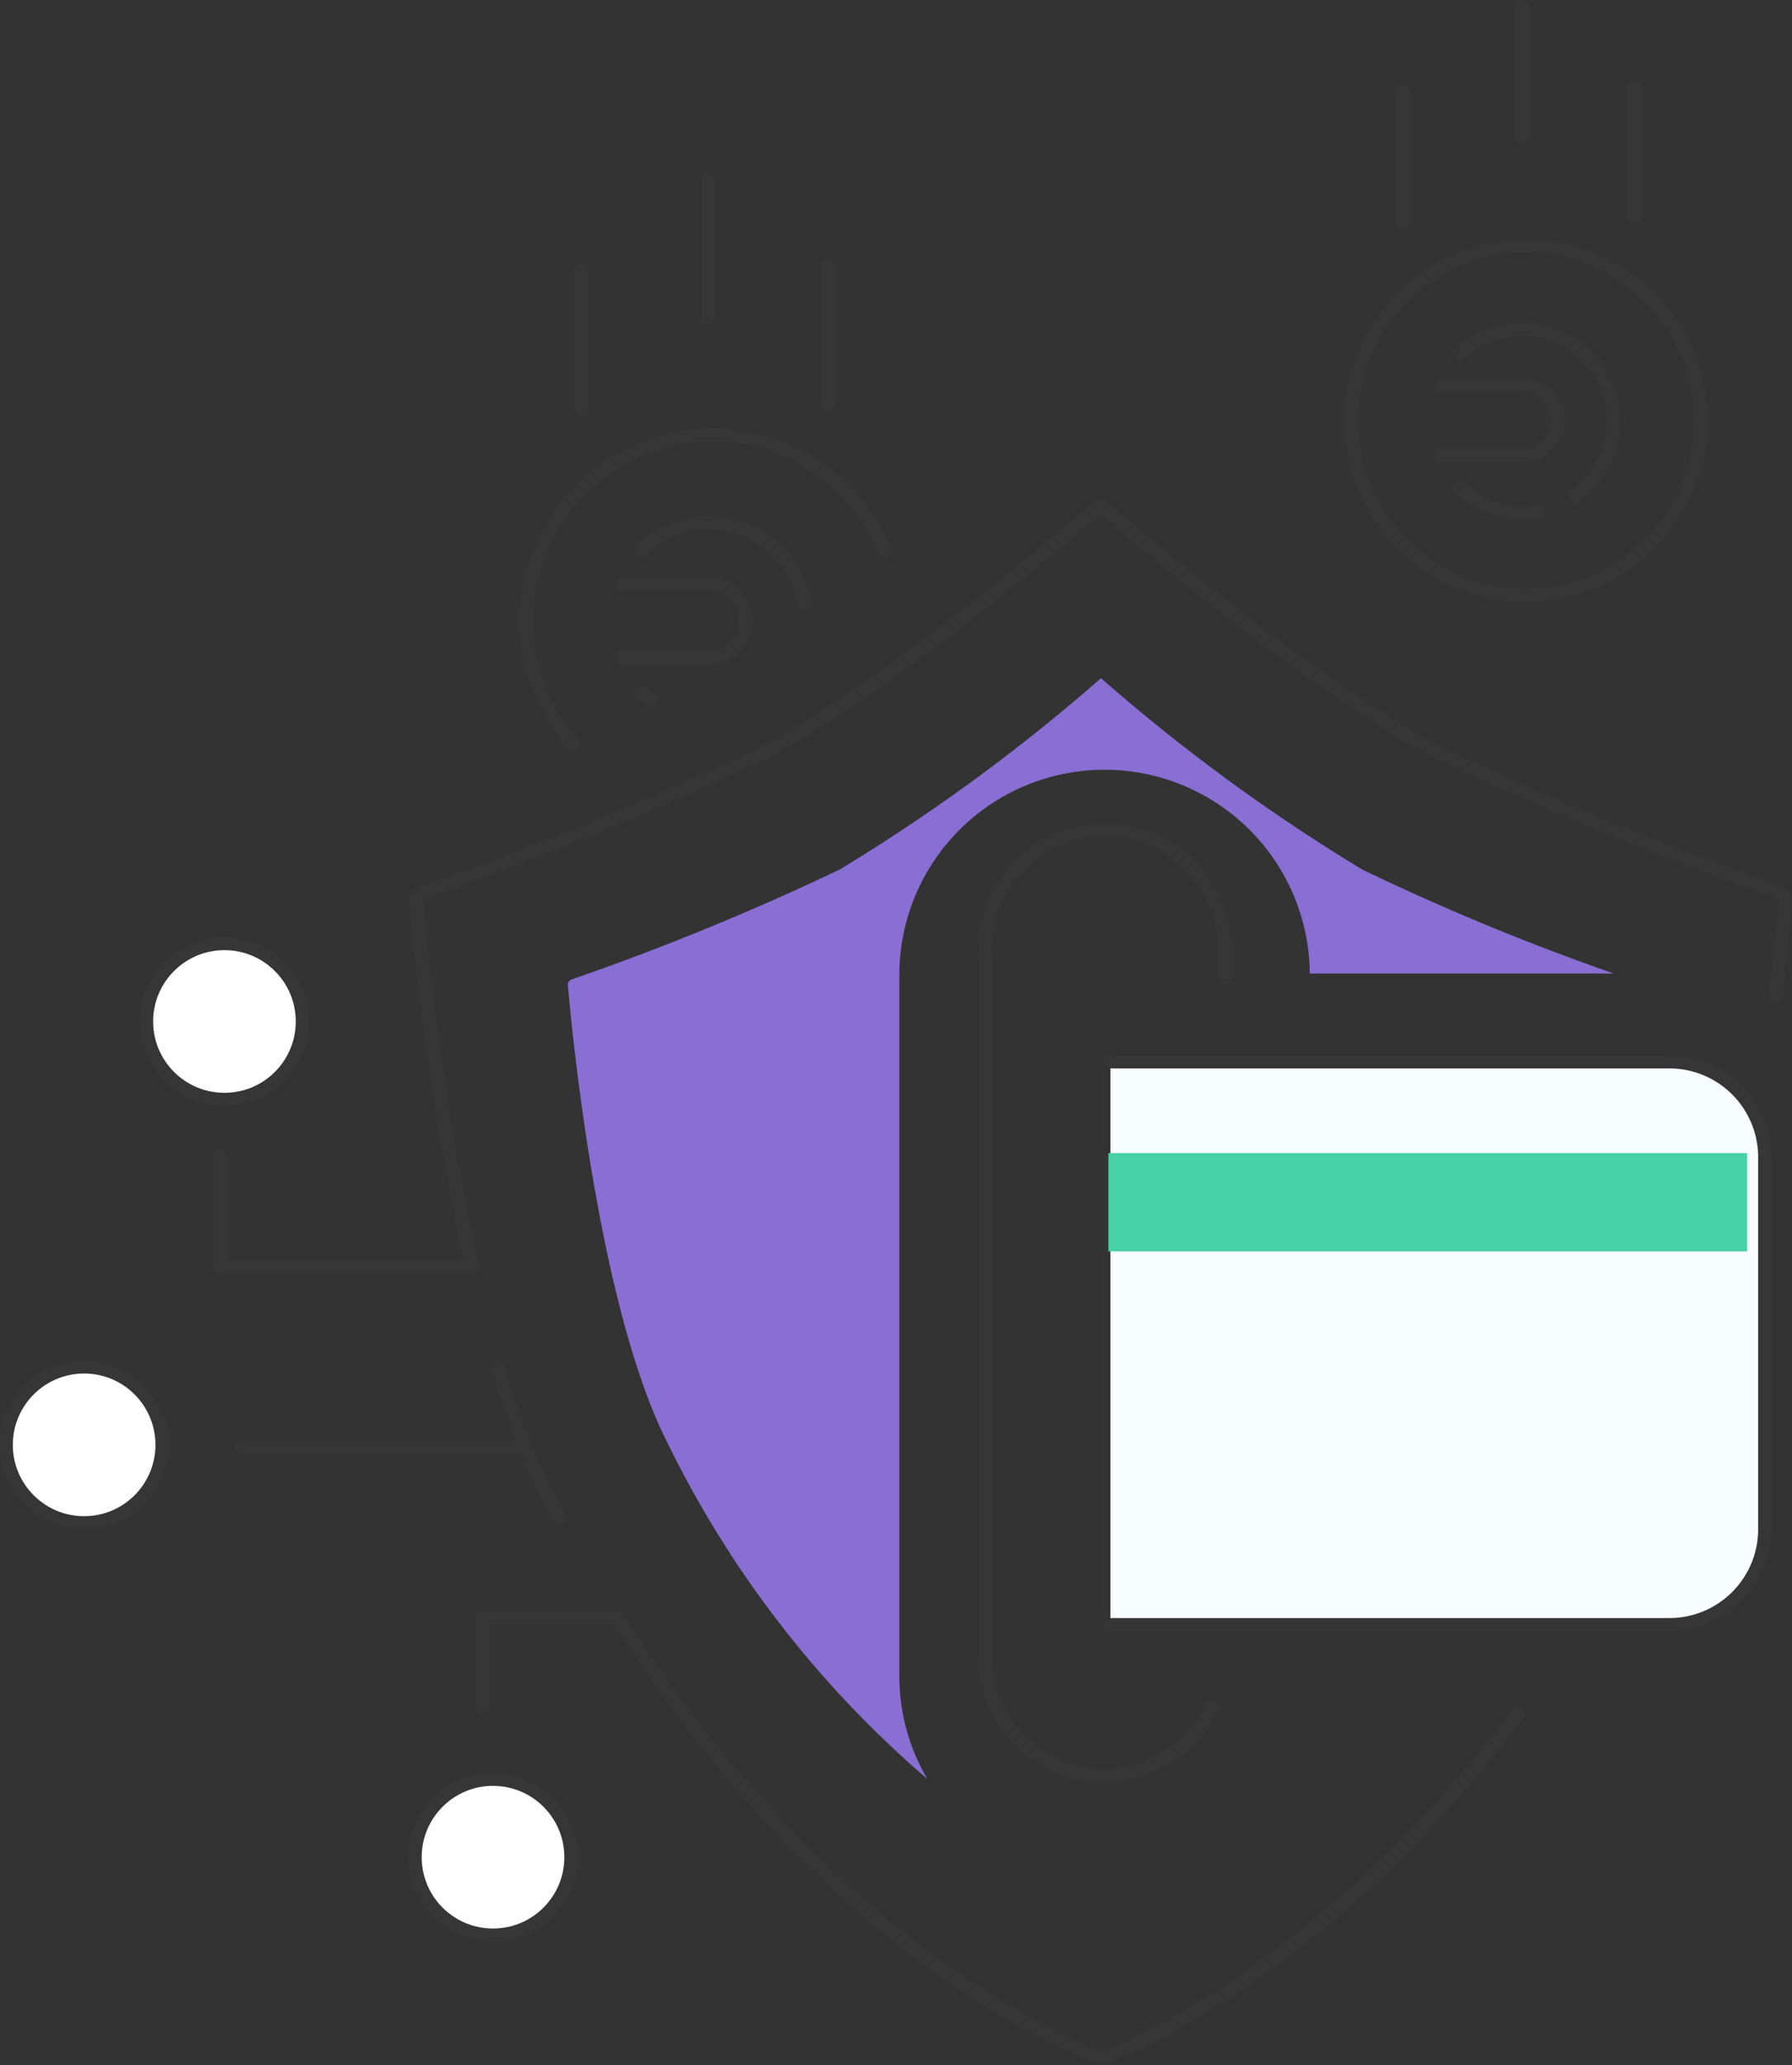 <svg xmlns="http://www.w3.org/2000/svg" viewBox="0 0 69.86 80.48"><rect x="0" y="0" width="69.86" height="80.48" fill="#333333" stroke="none"/><defs><style>.cls-1,.cls-2{fill:none;}.cls-1,.cls-2,.cls-3,.cls-6{stroke:#363636;stroke-miterlimit:10;stroke-width:0.5px;}.cls-1,.cls-3,.cls-6{stroke-linecap:round;}.cls-3{fill:#f8fdff;}.cls-4{fill:#896ed3;}.cls-5{fill:#47d1a5;}.cls-6{fill:#fff;}</style></defs><title>Asset 2</title><g id="Layer_2" data-name="Layer 2"><g id="Layer_2-2" data-name="Layer 2"><circle class="cls-1" cx="59.49" cy="16.39" r="6.81"/><line class="cls-1" x1="63.72" y1="3.42" x2="63.72" y2="8.46"/><line class="cls-1" x1="59.32" y1="0.25" x2="59.32" y2="5.3"/><line class="cls-1" x1="54.68" y1="3.59" x2="54.68" y2="8.64"/><path class="cls-2" d="M56.79,18.87A3.53,3.53,0,0,0,59.36,20a3.59,3.59,0,0,0,.81-.09"/><path class="cls-2" d="M61.23,19.43a3.57,3.57,0,1,0-4.44-5.53"/><path class="cls-2" d="M56.05,17.74h3.32a1.37,1.37,0,0,0,1.36-1.35h0A1.37,1.37,0,0,0,59.37,15H56.05"/><line class="cls-1" x1="32.27" y1="10.38" x2="32.27" y2="15.75"/><line class="cls-1" x1="27.58" y1="7" x2="27.58" y2="12.38"/><line class="cls-1" x1="22.65" y1="10.56" x2="22.65" y2="15.94"/><path class="cls-2" d="M24.89,26.84a4.12,4.12,0,0,0,.69.56"/><path class="cls-2" d="M24.1,25.64h3.54a1.45,1.45,0,0,0,1.44-1.45h0a1.45,1.45,0,0,0-1.44-1.44H24.1"/><path class="cls-2" d="M31.4,23.77a3.8,3.8,0,0,0-6.51-2.23"/><path class="cls-3" d="M43.29,41.39H65.08a3.71,3.71,0,0,1,3.71,3.71V59.6a3.71,3.71,0,0,1-3.71,3.71H43.29"/><path class="cls-4" d="M43.06,30a8,8,0,0,1,8,7.94H62.91a93.63,93.63,0,0,1-9.8-4.05,72.1,72.1,0,0,1-10.19-7.46h0a72.1,72.1,0,0,1-10.19,7.46,100.88,100.88,0,0,1-10.44,4.28.21.21,0,0,0-.15.23c.13,1.53,1.15,12.46,3.88,17.83A40.92,40.92,0,0,0,36.15,69.33a7.93,7.93,0,0,1-1.09-4V38A8,8,0,0,1,43.06,30Z"/><path class="cls-1" d="M59.18,66.78c-8,10.62-16.26,13.44-16.26,13.44S32.76,76.76,24.09,63.07H18.81v3.46"/><path class="cls-1" d="M19.41,53.3A29.67,29.67,0,0,0,21.21,58l.58,1.12"/><path class="cls-1" d="M69.21,38.85c.23-1.86.35-3.24.4-3.76a.28.28,0,0,0-.2-.3A131,131,0,0,1,56,29.3c-5.55-3-13-9.55-13.08-9.58s-7.53,6.59-13.08,9.58a131,131,0,0,1-13.41,5.49.28.28,0,0,0-.2.3,118.53,118.53,0,0,0,2.16,14.26H8.59V45"/><path class="cls-1" d="M34.49,21.47A7.25,7.25,0,1,0,22.34,29"/><path class="cls-1" d="M47.73,38.1v-.87a4.67,4.67,0,1,0-9.33,0V64.56a4.65,4.65,0,0,0,8.84,2"/><rect class="cls-5" x="43.21" y="44.94" width="24.9" height="3.83"/><line class="cls-1" x1="20.34" y1="56.41" x2="9.44" y2="56.41"/><circle class="cls-6" cx="8.75" cy="39.81" r="3.03"/><circle class="cls-6" cx="3.28" cy="56.31" r="3.03"/><circle class="cls-6" cx="19.22" cy="72.38" r="3.03"/></g></g></svg>